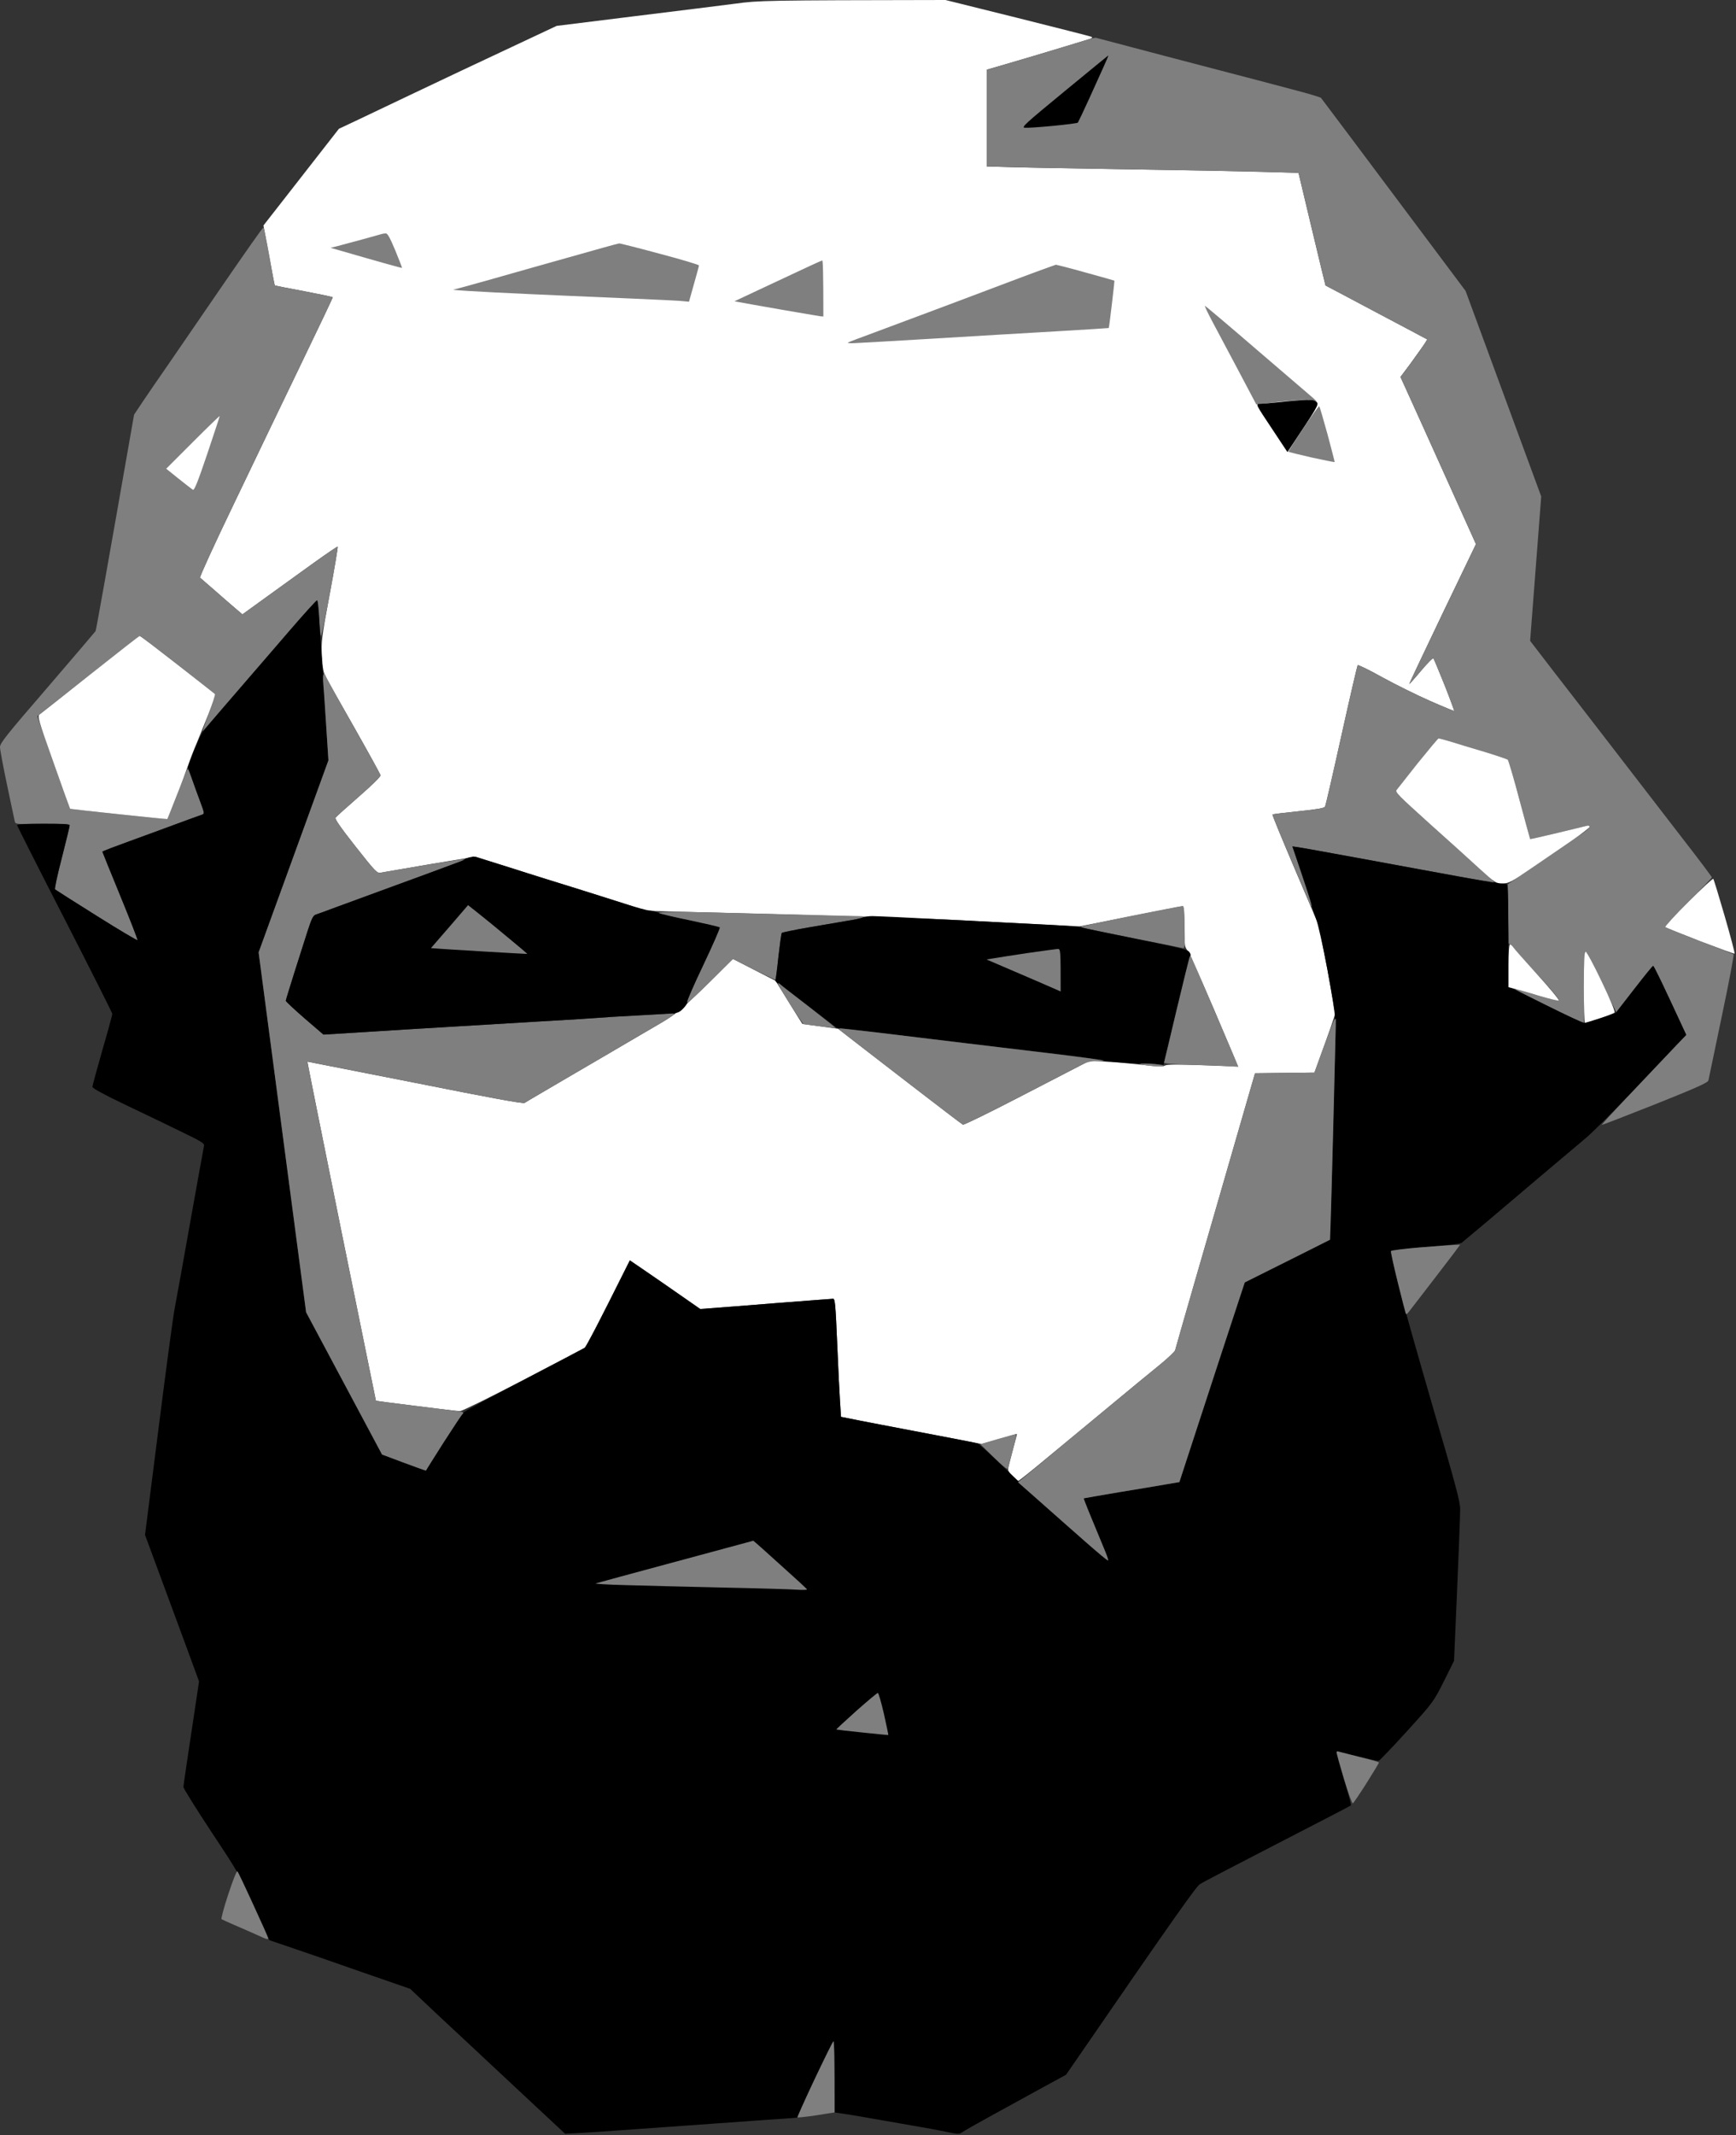 <svg version="1.2" xmlns="http://www.w3.org/2000/svg" viewBox="0 0 1221 1501" width="1221" height="1501">
	<rect x="0" y="0" width="1221" height="1501" fill="#333333" stroke="none"/>
	<title>marxy-svg</title>
	<style>
		.s0 { fill: #ffffff } 
		.s1 { fill: #7f7f7f } 
		.s2 { fill: #000000 } 
	</style>
	<g id="Background">
		<path id="Path 0" class="s0" d="m665 0l50.3 12.5c27.6 6.9 51.1 12.9 52.2 13.3 1.6 0.7 0.4 1.3-5.5 3-4.1 1.3-19.6 5.9-34.5 10.4-14.9 4.4-28.5 8.4-33.5 9.8v68l17.3 0.5c9.4 0.3 48.9 1 87.7 1.6 38.8 0.6 80.4 1.4 114.3 2.4l9.4 39.5c5.2 21.7 9.5 39.6 9.6 39.7 0.1 0 16.2 8.5 35.7 18.9 19.5 10.3 35.6 18.8 35.8 19 0.1 0.2-2.6 4.3-6.1 9.1-3.4 4.9-7.7 10.7-12.7 17.3l3.3 7.2c1.9 4 13.8 30.5 49.8 110.3l-23.6 49c-12.9 27-23.4 49.1-23.3 49.3 0.2 0.1 3.9-4 8.3-9.3 4.4-5.2 8.3-9.2 8.7-8.7 0.3 0.4 3.8 8.8 7.8 18.7 3.9 9.9 6.9 18.1 6.8 18.3-0.2 0.1-8-3.1-17.3-7.2-9.3-4.1-24.4-11.6-33.5-16.6-9.1-5.1-16.8-8.8-17.1-8.4-0.3 0.5-5.5 22.7-11.4 49.4-5.9 26.7-11.1 49.2-11.5 50-0.6 1.1-5.1 1.9-18.6 3.3-9.9 1-18.1 2-18.4 2.3-0.3 0.2 6.8 17.4 15.6 38.1 8.9 20.8 16.5 38.7 16.9 39.8 0.3 1.1 3.1 15 6.1 31 2.9 16 5.4 29.9 5.4 31 0 1.1-3.3 10.9-14.5 41.5l-41.8 0.5-14.9 51.5c-8.2 28.3-20.7 71.8-27.9 96.5-7.1 24.8-13.2 45.8-13.4 46.8-0.3 0.9-5.3 5.7-11.2 10.5-6 4.8-21.2 17.3-33.8 27.8-12.6 10.5-32.3 26.7-43.8 36.2-11.4 9.5-21 17.2-21.5 17.2-0.4 0-2.2-1.5-4-3.3-1.8-1.7-3.2-3.9-3.2-4.7 0-0.8 1.5-6.8 3.2-13.2 1.8-6.5 3.2-11.8 3-11.8-0.1 0-5.7 1.6-24.7 7.1l-26.5-5.1c-14.6-2.8-34.6-6.6-44.5-8.5-9.9-1.9-20.3-3.9-28-5.5l-0.7-10.8c-0.4-5.9-1.3-24.5-2-41.4-1.1-26.2-1.5-30.8-2.8-30.8-0.8 0-18.6 1.4-39.5 3-20.9 1.7-41.6 3.3-54 4.2l-13.5-9.4c-7.4-5.2-18.6-12.9-36-24.8l-15.1 30.3c-8.3 16.6-15.9 30.7-16.8 31.2-0.9 0.5-20.4 10.8-43.4 22.8-22.9 11.9-42.8 21.7-44.2 21.7-1.4 0-15.2-1.6-30.8-3.6-15.5-1.9-28.2-3.6-28.3-3.7 0-0.1-11-53.7-24.3-119.2-13.3-65.5-24-119.1-23.9-119.2 0.2 0 34.3 6.7 75.8 14.9 54.1 10.8 75.9 14.8 77 14.1 0.8-0.6 16.4-9.7 34.5-20.3 18.1-10.6 35.5-20.7 38.5-22.5 3-1.8 12.3-7.2 20.5-12 14.7-8.6 15.3-9.1 53-46.4l30 15.4 9.3 15c5.1 8.3 9.4 15.1 9.5 15.2 0.1 0.1 5.8 0.9 25.2 3.5l8.5 6.6c4.7 3.6 24.1 18.7 43.3 33.4 19.1 14.7 35.3 27.1 36 27.4 0.6 0.3 18.1-8.2 38.7-18.9 20.6-10.7 40.4-20.9 50.5-26.1l12 0.8c6.6 0.3 18.1 1.4 25.5 2.2 10.1 1.2 14 1.3 15.5 0.4 1.5-0.8 8.7-0.8 26.5-0.2 13.5 0.6 24.6 0.9 24.7 0.8 0.1 0-7.5-17.9-16.7-39.6-9.3-21.7-17.8-40.6-18.9-42-1.9-2.3-2.1-3.9-2.1-16.7 0-8.9-0.4-14.3-1-14.3-0.5 0-17.1 3.2-72.5 14.2l-23.5-1.1c-12.9-0.7-40.1-2.1-60.5-3.2-20.4-1.1-78.4-3-221-6.6l-15.5-5.1c-8.5-2.7-22-7-30-9.5-8-2.5-24.9-7.8-37.5-11.7-12.6-4-26.1-8.2-37-11.8l-32 5.3c-17.6 3-33.2 5.7-34.8 6-2.5 0.5-3.7-0.8-17.7-18.5-10.7-13.6-14.7-19.4-14-20.2 0.5-0.7 7.9-7.4 16.4-14.8 9.2-8 15.4-14.1 15.2-15-0.1-0.8-8.3-15.7-18.1-33-9.9-17.3-18.9-33.4-20.2-35.7-1.8-3.4-2.4-6.5-2.9-15-0.5-10.2-0.3-12.5 5.5-43.8 3.4-18.1 5.9-33.1 5.6-33.2-0.3-0.2-7.6 4.8-16.3 11-8.6 6.2-18.8 13.5-22.6 16.3-3.8 2.7-11.7 8.4-28.1 20.3l-5.5-4.7c-3-2.6-9.6-8.2-14.5-12.6-4.9-4.3-9.4-8.2-9.8-8.5-0.5-0.3 10-23.3 23.4-51.1 13.3-27.8 34.5-71.9 47.1-98 12.6-26.1 22.9-47.7 22.8-48 0-0.3-9.1-2.2-20.2-4.3-11.2-2.1-20.4-3.9-20.5-4-0.2-0.1-2-9.6-8-42.2l12.9-16.5c7.1-9.1 19.1-24.4 40.2-51.5l11.1-5.2c6-2.9 23.8-11.3 39.5-18.8 15.7-7.5 45.1-21.4 102.5-48.3l54-6.7c29.7-3.6 61.9-7.7 71.5-8.9 16.8-2.3 20.3-2.4 148-2.6z"/>
		<path id="Path 1" class="s1" d="m771 26.6c0.8 0.2 10.7 2.8 22 5.8 11.3 3 37.8 10 59 15.5 21.2 5.5 47 12.3 57.5 15.1 10.5 2.7 19.3 5.4 19.6 5.8 0.4 0.4 23.4 31.1 101.7 135.7l19.7 53.5c10.8 29.4 22.8 61.9 33.5 91l-7.8 101.5 7.7 10c4.2 5.5 11.5 15 16.2 21 4.7 6 12.5 16.2 17.4 22.5 4.9 6.3 17.2 22.3 27.4 35.5 10.2 13.2 27.6 35.8 38.8 50.3 11.2 14.4 20.3 26.5 20.3 27 0 0.4-7.5 8.2-16.8 17.4-10.5 10.6-16.3 17.1-15.7 17.7 0.5 0.5 11.3 4.8 24 9.6 12.7 4.8 23.3 9 23.8 9.4 0.4 0.3-3.3 20-8.3 43.6-4.9 23.7-9.2 43.9-9.4 45-0.4 1.6-8 5-37.5 16.8-20.4 8.1-37.3 14.6-37.5 14.5-0.2-0.2 7.5-8.6 17.1-18.8 9.6-10.2 23.1-24.3 42.3-44.5l-11.3-24.3c-6.1-13.3-11.5-24.2-11.9-24.2-0.5 0-6.5 7.3-26 32.5l-10.6-21.3c-5.9-11.7-11-21.2-11.4-21.2-0.5 0-0.8 11.3-0.8 50l-2.2-0.7c-1.3-0.3-12.1-5.5-24-11.5-12-5.9-21.8-11-21.8-11.3 0-0.3 0.8-0.2 1.8 0.1 0.9 0.3 7.5 2.4 14.7 4.5 8.3 2.5 13.3 3.5 13.8 2.9 0.4-0.6-4.7-6.8-11.5-14.2-6.7-7.3-14.8-16.1-23.8-25.8l-0.5-41.4 13.5-9.1c7.4-5.1 18.2-12.5 24-16.5 5.8-3.9 12.6-8.6 15.2-10.3 2.6-1.8 4.8-3.8 4.8-4.4 0-0.8-0.8-1.1-1.7-0.8-1 0.2-10.3 2.5-20.8 5-10.5 2.5-19.1 4.5-19.3 4.3-0.1-0.2-3.5-12.5-7.5-27.5-3.9-14.9-7.7-27.6-8.2-28.1-0.5-0.6-8-3.1-16.5-5.7-8.5-2.5-19.1-5.7-23.5-7.1-4.4-1.3-8.2-2.4-8.5-2.5-0.3 0-6.8 7.8-14.4 17.3-7.7 9.5-14.5 18.1-15.3 19.1-1.2 1.5 1.6 4.3 27.4 27.5 15.8 14.1 31.5 28.2 34.9 31.2 3.4 3 6.2 5.8 6.3 6.3 0.1 0.4-0.7 0.5-1.6 0.2-1-0.3-11.7-2.3-23.8-4.5-12.1-2.1-41.3-7.5-65-11.8-23.7-4.4-44.9-8.3-51.5-9.2l7 20.8c3.8 11.4 6.8 20.9 6.5 21.2-0.2 0.3-1-1.1-1.8-3-0.8-1.9-7-16.4-13.8-32.3-6.8-15.8-12.2-28.9-11.9-29.1 0.3-0.3 8.5-1.3 18.4-2.3 13.5-1.4 18-2.2 18.6-3.3 0.4-0.8 5.6-23.3 11.5-50 5.9-26.7 11.1-48.9 11.4-49.3 0.3-0.5 8 3.2 17.1 8.3 9.1 5 24.2 12.5 33.5 16.6 9.3 4.1 17.1 7.3 17.3 7.2 0.1-0.2-2.9-8.4-6.8-18.3-4-9.9-7.5-18.3-7.8-18.7-0.4-0.5-4.3 3.5-8.7 8.7-4.4 5.3-8.1 9.4-8.3 9.3-0.1-0.2 10.4-22.3 46.9-98.3l-23.2-51.5c-12.8-28.3-24.7-54.8-29.9-66l3.3-4.2c1.7-2.4 6-8.2 9.5-13 3.4-4.9 6.1-9 6-9.2-0.2-0.1-16.3-8.7-35.8-19-19.5-10.3-35.6-18.8-35.7-18.9-0.1-0.1-4.4-18-19-79.2l-21.9-0.7c-12-0.3-53.6-1.1-92.4-1.7-38.8-0.6-78.3-1.3-105-2.1v-68l3.3-0.9c1.7-0.5 15.3-4.5 30.2-8.9 14.9-4.5 30.4-9.2 34.5-10.5 4.1-1.4 8.2-2.3 9-2.1z"/>
		<path id="Path 2" class="s2" d="m779.5 39c0.2 0-1.2 3.3-3 7.3-1.8 3.9-6.5 14.4-10.5 23.2-4 8.8-7.6 16.3-7.9 16.7-0.3 0.4-8.2 1.4-17.6 2.3-9.4 0.9-18.3 1.5-19.8 1.3-2.5-0.3 0.7-3.1 27.9-25.5 16.9-13.9 30.8-25.3 30.9-25.3z"/>
		<path id="Path 3" class="s1" d="m185.2 160c0.4 0 2.3 9.1 4.3 20.3 1.9 11.1 3.6 20.3 3.8 20.4 0.1 0.1 9.3 1.9 20.5 4 11.1 2.1 20.2 4 20.2 4.3 0.1 0.3-10.2 21.9-22.8 48-12.6 26.1-33.8 70.2-47.1 98-13.4 27.8-23.9 50.8-23.4 51.1 0.4 0.3 4.9 4.2 9.8 8.5 5 4.4 11.5 10 20 17.3l10.6-7.7c5.8-4.2 13.7-9.9 17.5-12.6 3.8-2.8 14-10.1 22.7-16.3 8.6-6.2 15.9-11.2 16.2-11.1 0.3 0.2-2.1 14.4-5.2 31.6-3.2 17.1-6.1 31.2-6.5 31.2-0.5 0-1-5.6-1.3-12.5-0.3-7.3-0.9-12.5-1.5-12.5-0.5 0-9.2 9.6-19.2 21.2-10.1 11.7-22.8 26.4-28.3 32.8-5.5 6.4-14.3 16.5-19.5 22.5-5.2 6.1-10.3 12.1-11.2 13.5-1 1.4-1.9 2.3-2.2 2-0.2-0.3 1.8-6.1 4.5-13 2.6-6.9 4.5-12.8 4.1-13.1-0.4-0.4-12.3-9.7-26.4-20.8-14.2-11-26-20.1-26.3-20.1-0.3 0-16.6 12.7-36.2 28.1-19.7 15.5-35.9 28.2-36 28.3-0.1 0.1 4.9 14.7 11.3 32.6 6.3 17.9 11.6 32.6 11.7 32.6 0.1 0.1 15.5 1.8 34.2 3.8 18.7 2 34.1 3.5 34.2 3.4 0.1-0.2 3-7.3 6.3-15.8 3.4-8.5 6.6-16.6 7.1-18 1-2.3 1.3-1.9 3.9 5.5 1.5 4.4 4.2 11.7 5.9 16.3 2.8 7.5 3 8.2 1.4 8.8-1 0.3-14.4 5.2-29.8 10.9-15.4 5.6-30.8 11.3-34.3 12.6-3.4 1.3-6.3 2.5-6.2 2.6 0 0.2 5.6 14 12.5 30.8 6.9 16.8 12.4 30.9 12.3 31.4-0.2 0.4-13.1-7.2-28.8-17.1-15.7-9.8-28.8-18.2-29.3-18.6-0.4-0.4 1.7-10.4 4.8-22.2 3-11.8 5.5-22.1 5.5-22.8 0-0.9-4.3-1.1-19-0.9-18.4 0.2-19.1 0.1-19.6-1.8-0.2-1.1-2.7-12.6-5.4-25.5-2.7-12.9-5-25-5-26.8 0-2.8 4.3-8.2 33.3-41.8 18.2-21.2 33.5-39.1 33.9-39.7 0.4-0.7 6.6-35.2 27.1-152.2l6-9c3.3-4.9 11.5-16.9 18.2-26.5 6.6-9.6 24.2-35.2 39-56.8 14.8-21.5 27.2-39.2 27.7-39.2z"/>
		<path id="Path 4" class="s1" d="m271.3 164.1c1.3-0.1 2.9 2.9 6.7 11.9 2.7 6.6 4.9 12.2 4.7 12.3-0.1 0.2-11.5-2.9-50.2-14.1l4.5-1.1c2.5-0.7 10.4-2.8 17.5-4.7 7.1-2 13.4-3.7 14-3.9 0.6-0.2 1.8-0.4 2.7-0.4zm164.3 7c0.5 0 13.4 3.2 28.5 7.3 15.1 4 27.5 7.7 27.5 8.2 0 0.5-1.6 6.4-7 25.5l-6.5-0.6c-3.6-0.3-38.5-1.9-77.5-3.5-39-1.7-73.5-3.3-82-4.3l6.5-1.7c3.6-0.9 25.2-7 48-13.5 22.8-6.4 46-13 51.5-14.5 5.5-1.6 10.5-2.8 11-2.9zm142.7 12c0.5-0.1 0.8 8.8 0.8 39.4l-2.3-0.2c-1.2-0.2-13.9-2.3-28.2-4.8-14.3-2.5-27.4-4.8-32-5.7l4-1.9c2.2-1 15.9-7.5 30.5-14.3 14.6-6.9 26.8-12.5 27.2-12.5zm164.3 3c0.5 0 10 2.4 21 5.5 11 3 20.1 5.6 20.2 5.7 0.1 0.1-0.7 7.6-1.8 16.7-1.1 9.1-2 16.6-2.2 16.6-0.1 0.1-16.6 1.1-36.7 2.3-20.1 1.2-58.8 3.4-86 5.1-27.2 1.6-52.3 3.1-55.7 3.2-3.4 0.2-5.6 0-5-0.4 0.7-0.4 9.1-3.6 18.7-7.1 9.6-3.6 26.5-9.9 37.5-14 11-4.1 35.5-13.3 54.5-20.5 19-7.2 35-13 35.5-13.1zm104.9 28.9c0.3 0 16.7 13.8 36.4 30.8 19.7 16.9 37.7 32.3 39.9 34.2 2.1 1.9 3.2 3 2.4 2.3-0.9-0.6-3.4-1.2-5.6-1.3-2.2 0-6.7 0.2-10 0.5-3.3 0.3-8.3 0.8-11 1-2.8 0.3-7.5 0.8-16 1.8l-12.9-24.4c-7.1-13.4-15.4-29-18.4-34.6-3-5.7-5.2-10.3-4.8-10.3z"/>
		<path id="Path 5" class="s2" d="m919 281.1c4.2-0.1 5.9 0.3 7.1 1.6 1.6 1.7 1 2.8-20.6 35.1l-11.2-16.9c-11-16.5-11.2-16.9-8.5-17 1.5 0 8.3-0.6 15.2-1.3 6.9-0.8 15-1.4 18-1.5z"/>
		<path id="Path 6" class="s1" d="m927.9 285.6c0.3 0.3 2.9 9.2 5.8 19.7 2.8 10.6 5.1 19.3 5 19.5-0.1 0.2-7.4-1.3-16.2-3.2-8.8-2-16.1-3.8-16.3-4.1-0.1-0.3 4.6-7.7 10.5-16.5 5.8-8.8 10.9-15.7 11.2-15.4z"/>
		<path id="Path 7" class="s0" d="m154.5 292.5c0.1 0.2-3.9 12.1-8.7 26.5-6.7 19.8-9.1 25.8-10.1 25.3-0.8-0.5-5.3-3.9-18.8-14.8l18.7-18.7c10.3-10.3 18.8-18.5 18.9-18.3z"/>
		<path id="Path 8" class="s2" d="m223 422c0.4 0 1.3 8.7 1.9 19.3 0.7 10.5 1.4 21.9 1.7 25.2 0.3 3.3 0.5 6.7 0.6 7.5 0 0.8 0.9 14.8 3.8 60.5l-49.1 135 33.4 253 53.4 100 15.4 5.8c8.5 3.2 15.4 5.6 15.5 5.5 0-0.2 5.6-9.1 12.4-19.8 6.9-10.7 12.8-19.6 13.2-19.8 0.4-0.1 0.6-0.5 0.4-0.9-0.3-0.5 18.6-10.7 41.9-22.8 23.3-12.1 43-22.5 43.8-23 0.8-0.5 8.2-14.6 31.7-61.5l11.3 7.7c6.1 4.2 17.3 11.9 38.2 26.5l8-0.6c4.4-0.3 25.1-1.9 46-3.6 20.9-1.6 38.7-3 39.5-3 1.3 0 1.7 4.6 2.8 30.8 0.7 16.9 1.6 35.5 2.7 52.2l5 1c2.8 0.6 13.1 2.6 23 4.5 9.9 1.9 28.8 5.5 42 8 13.2 2.5 24.9 4.8 26 5.2 1.1 0.3 9.9 8.3 19.5 17.7 9.6 9.4 28.7 27.1 42.4 39.1 13.7 12.1 26 22.8 27.3 23.7 1.3 1 2.5 1.7 2.7 1.5 0.2-0.1-3.6-9.9-8.5-21.7-4.9-11.8-8.8-21.6-8.7-21.7 0.2-0.1 11.3-2 24.8-4.3 13.5-2.2 28.5-4.7 42.5-7.1l18-55.1c9.9-30.3 20.3-61.9 28-85.3l29.2-14.5c16.1-8 29.6-15 30.1-15.5 0.6-0.6 1.7-30.4 2.6-70.5 0.9-38.2 1.8-73 2.1-77.3 0.3-4.2 0.2-7.5-0.2-7.3-0.5 0.2-0.6-0.8-0.5-2.3 0.2-1.4-2.1-15.9-5.1-32.1-3.3-17.4-6.6-32.4-8.2-36.5-1.5-3.9-2.8-8.1-3-9.5-0.2-1.4-3.3-11.2-13.5-41l4.3 0.6c2.3 0.3 23.5 4.2 47.2 8.5 23.7 4.4 52.9 9.8 65 12 12.1 2.2 24.5 4.2 27.5 4.5 3 0.3 6.1 0.7 6.8 1 0.9 0.3 1.2 8.5 1.2 71.9l25.8 12.8c14.1 7 26.4 12.7 27.2 12.7 0.8 0 6.2-1.6 22.5-7l12.8-16.5c7-9.1 13-16.5 13.4-16.5 0.5 0 5.9 10.9 23.3 48.5l-6.3 6.5c-3.4 3.6-17.3 18.2-30.8 32.5-13.5 14.3-28.6 29.4-33.5 33.5-4.9 4.1-19.2 16.2-31.9 26.9-12.7 10.7-30 25.4-38.5 32.6-8.5 7.1-16.2 13.5-17 14.2-0.9 0.7-11.4 1.9-25.4 3-13.2 1-24.1 2.3-24.3 2.8-0.2 0.5 2.1 10.9 5.1 23 3 12.1 14.1 51.2 24.5 87 15.9 54.2 19.1 66.1 19.1 71.5 0 3.6-0.9 29-4.3 106.5l-7.2 14.5c-7.3 14.4-7.4 14.6-25.9 35-10.3 11.3-19.2 20.6-19.9 20.8-0.6 0.2-7.5-1.3-15.2-3.2-7.7-1.9-14.2-3.3-14.5-3-0.3 0.2 2 8.6 5.1 18.7 3.1 10 5.4 18.5 5 18.9-0.3 0.3-23.6 12.4-51.6 26.8-28 14.4-52.6 27.2-54.5 28.5-2.6 1.6-15.7 19.9-94.2 134l-15.6 8.5c-8.5 4.7-24.8 13.6-36.1 19.8-11.3 6.2-21 11.7-21.6 12.3-0.5 0.5-1.8 0.9-3 0.9-1.1 0-4.9-0.7-8.5-1.5-3.6-0.8-14.4-2.8-24-4.4-9.6-1.7-23.8-4.2-31.5-5.5-7.7-1.4-15.9-2.7-22.5-3.6v-25c0-13.8-0.3-25-0.8-25-0.4 0-6.3 12.1-25.7 53.7l-9.5 0.7c-5.2 0.3-15.6 1.1-23 1.6-7.4 0.5-20 1.4-28 2-8 0.6-30.7 2.2-50.5 3.6-19.8 1.5-39.6 2.8-52 3.4l-20.5-19.1c-11.3-10.6-33.1-30.9-48.5-45.3-15.4-14.3-30.7-28.6-40-37.5l-33.5-11.6c-18.4-6.5-40.7-14.2-65.5-22.6l-10.5-23.2c-10-22-11.5-24.6-30.3-52.9-10.8-16.4-19.7-30.6-19.7-31.6 0-0.9 2.5-18 11-74.2l-9.1-24.8c-5-13.6-13.6-36.7-28.9-78.2l9.5-74.8c5.2-41.1 10.3-79.4 11.5-85.2 1.1-5.8 6.1-33.2 11-61 5-27.8 9.2-51.4 9.5-52.5 0.4-1.7-1.8-3.1-16.3-10.1-9.2-4.5-26.9-13-39.5-19-14.9-7.1-22.7-11.4-22.7-12.4 0-0.8 3.2-12.4 7-25.8 3.9-13.3 7-24.8 7-25.5 0-0.6-15.1-30.6-33.5-66.5-18.4-35.8-33.5-65.7-33.5-66.2 0-0.6 6.8-1 18.5-1 14.1 0 18.5 0.3 18.5 1.2 0 0.7-2.5 11-5.5 22.8-3.1 11.8-5.2 21.8-4.8 22.2 0.5 0.4 13.6 8.8 29.3 18.6 15.7 9.9 28.6 17.5 28.7 17.1 0.2-0.5-5.3-14.6-12.2-31.4-6.9-16.8-12.5-30.6-12.5-30.8-0.1-0.1 2.8-1.3 6.2-2.6 3.5-1.3 18.9-7 34.3-12.6 15.4-5.7 28.8-10.6 29.8-10.9 1.6-0.6 1.4-1.3-1.4-8.9-1.7-4.5-4.4-11.9-8.9-24.7l4.6-11.8c2.6-6.4 5.7-12.8 7-14.2 1.2-1.4 6.6-7.6 12.1-14 5.4-6.2 14.3-16.6 19.8-23 5.5-6.4 18.3-21.1 28.3-32.8 10.1-11.7 18.7-21.2 19.2-21.2z"/>
		<path id="Path 9" class="s0" d="m98.3 447.1c0.4-0.1 12.3 9 26.4 20 14.2 11.1 26.1 20.4 26.5 20.8 0.4 0.3-1.7 6.7-4.6 14.1-3 7.4-6.8 16.9-8.5 21-1.8 4.1-4.3 10.6-5.6 14.5-1.3 3.8-5.1 14-8.5 22.5-3.3 8.5-6.2 15.6-6.3 15.8-0.1 0.1-15.5-1.4-34.2-3.4-18.7-2-34.1-3.7-34.2-3.8-0.1 0-5.4-14.7-11.7-32.6-10.6-29.8-11.4-32.6-9.8-33.7 0.9-0.7 17-13.3 35.7-28.2 18.7-14.8 34.3-27 34.7-27z"/>
		<path id="Path 10" class="s1" d="m227.9 474c0.6 0 1.1 0.5 1.1 1 0 0.5 8.6 16.2 19.2 34.8 10.5 18.5 19.3 34.4 19.5 35.2 0.1 0.9-6.1 7-15.3 15-8.5 7.4-15.9 14.1-16.4 14.8-0.7 0.8 3.3 6.6 14 20.2 14 17.8 15.2 19 17.8 18.5 1.5-0.4 15.4-2.7 30.9-5.3 15.6-2.6 28.3-4.5 28.3-4.2 0 0.3-1.4 1-3.2 1.6-1.8 0.7-11.4 4.2-21.3 7.9-9.9 3.6-25.9 9.5-35.5 13-9.6 3.5-23.1 8.5-30 11-6.9 2.6-13.5 5-14.8 5.4-1.8 0.5-2.9 2.5-5.7 11.1-1.8 5.8-6.1 19-9.4 29.5-3.3 10.5-6.1 19.5-6.1 20 0 0.5 5.9 6.1 26.5 23.8l35.5-2.2c19.5-1.2 46.1-2.9 59-3.6 12.9-0.8 39.3-2.4 58.5-3.5 19.3-1.1 37.5-2.2 40.5-2.5 3-0.3 14.5-1 25.5-1.5 11-0.6 21.7-1.3 23.8-1.5 2.1-0.3 3.7-0.1 3.7 0.5 0 0.5-6.4 4.7-14.2 9.1-7.9 4.5-16.3 9.4-18.8 10.9-2.5 1.6-19.3 11.5-37.5 22-18.1 10.6-33.7 19.7-34.5 20.3-1.1 0.7-22.9-3.3-77-14.1-41.5-8.2-75.6-15-75.8-14.9-0.1 0.1 10.6 53.7 23.9 119.2 13.4 65.5 24.3 119.1 24.3 119.2 0.1 0.1 13.4 1.8 29.6 3.8 16.2 2 30.2 3.8 31 4.1 0.9 0.3 1.1 0.8 0.5 1.2-0.6 0.4-6.6 9.5-13.5 20.2-6.8 10.7-12.4 19.6-12.4 19.8-0.1 0.1-7-2.3-30.9-11.3l-53.4-100-33.4-253 49.1-135-1.5-23c-0.8-12.6-1.7-26.3-2.1-30.3-0.4-4.9-0.2-7.2 0.5-7.2z"/>
		<path id="Path 11" class="s0" d="m1011.9 519c0.3 0 4.2 1.1 8.6 2.4 4.4 1.4 15 4.6 23.5 7.1 8.5 2.6 15.9 5.1 16.5 5.6 0.5 0.6 4.3 13.3 8.2 28.2 4 15 7.4 27.3 7.5 27.5 0.2 0.2 8.8-1.8 19.3-4.3 10.4-2.5 19.8-4.8 20.7-5 1-0.3 1.8 0 1.8 0.8-0.1 0.6-5.6 4.9-12.3 9.5-6.7 4.6-19.4 13.3-28.2 19.3-14.9 10.2-16.3 10.9-20.8 10.9-4.5 0-5-0.3-15.5-9.8-5.9-5.4-21.8-19.8-35.5-32-22.2-20-24.6-22.4-23.4-23.9 0.8-1 7.6-9.6 15.1-19.1 7.6-9.4 14.1-17.2 14.5-17.2z"/>
		<path id="Path 12" class="s2" d="m333 602.1c0.3 0 6.4 1.8 13.5 4 7.1 2.2 17.7 5.5 23.5 7.4 5.8 1.9 20.2 6.4 32 10 11.8 3.7 28.4 8.9 36.8 11.6 8.3 2.7 16.3 4.9 17.7 4.9 1.4 0 4 0.6 5.8 1.4 1.7 0.8 12.2 3.3 23.2 5.6 11 2.3 20.4 4.5 20.8 4.9 0.4 0.3-4.7 12.1-11.3 26.1-6.6 14-11.8 26-11.6 26.5 0.3 0.5-1 2.5-2.7 4.3-2.7 2.8-4 3.4-8.7 3.7-3 0.2-14.5 0.8-25.5 1.4-11 0.6-22.5 1.3-25.5 1.6-3 0.3-21.2 1.4-40.5 2.5-19.2 1.1-45.6 2.7-58.5 3.5-12.9 0.7-39.5 2.4-94.5 5.8l-13.3-11.4c-7.3-6.3-13.2-11.9-13.2-12.4 0-0.5 2.8-9.5 6.1-20 3.3-10.5 7.6-23.7 9.4-29.5 2.8-8.6 3.9-10.6 5.7-11.1 1.3-0.4 7.9-2.8 14.8-5.4 6.9-2.5 20.4-7.5 30-11 9.6-3.5 25.6-9.4 35.5-13 9.9-3.7 19.4-7.2 21-7.8 1.6-0.6 3.3-1.4 3.6-1.8 0.4-0.4 1.8-0.9 3-1.2 1.3-0.2 2.6-0.5 2.9-0.6z"/>
		<path id="Path 13" class="s0" d="m1205 617.8c0.4 0.4 4 12.3 8.1 26.4 4.1 14.2 7.2 25.9 6.9 26.2-0.3 0.2-11.2-3.8-24.2-8.8-13-5-24-9.4-24.5-9.9-0.4-0.4 6.8-8.4 16.2-17.7 9.3-9.3 17.2-16.6 17.5-16.2z"/>
		<path id="Path 14" class="s1" d="m329.2 636.3l7.7 6.1c4.2 3.3 13.6 11 20.9 17.1 7.3 6 13.2 11 13 11.1-0.2 0-13.8-0.7-30.3-1.7-16.5-1-31.7-1.9-37.4-2.4l13.1-15.1z"/>
		<path id="Path 15" class="s1" d="m830.7 637.1c2.2-0.1 2.3 0.1 2.5 14.9 0.3 14.5 0.2 14.9-1.7 14.4-1.1-0.2-16.6-3.4-34.5-6.9-17.9-3.6-33.6-6.8-35-7.1-1.8-0.5-2.1-0.8-1-1.2 0.8-0.3 16.3-3.6 34.5-7.3 18.1-3.6 34-6.7 35.2-6.8zm-356.2 3.9c6.6 0 37.6 0.7 69 1.5 31.3 0.8 58.8 1.5 61 1.5 2.7 0 3.5 0.3 2.5 0.9-0.8 0.5-5.8 1.6-11 2.4-5.2 0.9-17.6 3-27.5 4.7-9.9 1.7-18.3 3.5-18.6 3.8-0.4 0.4-1.4 7.9-2.4 16.7-0.9 8.8-1.9 16.1-2.1 16.2-0.2 0.2-7-3-29.9-14.6l-15.7 15.7c-8.7 8.7-16.1 15.4-16.5 14.9-0.5-0.4 4.7-12.3 11.5-26.5 6.7-14.1 11.9-26 11.5-26.3-0.5-0.4-10-2.6-21.3-5-11.3-2.3-21-4.6-21.5-5.1-0.6-0.5 4.4-0.8 11-0.8z"/>
		<path id="Path 16" class="s2" d="m613.5 644c2.8 0 26.6 1.1 53 2.5 26.4 1.4 57.7 2.9 69.5 3.5 11.8 0.6 23.1 1.5 25 2 1.9 0.6 19.3 4.2 38.5 8.1 27.5 5.5 35.4 7.4 36.8 8.9 1.2 1.5 1.4 2.5 0.7 3.8-0.5 0.9-4.8 17.9-9.6 37.7-4.8 19.8-8.7 36.5-8.8 37.1 0 0.7-0.3 1.1-0.6 0.9-0.3-0.2-8.4-0.6-18-0.9-9.9-0.4-20.3-1.3-24-2.1-3.6-0.9-23.8-3.6-45-6-21.2-2.5-44.1-5.2-51-6-6.9-0.9-17.7-2.2-24-3-6.3-0.7-24.1-2.9-67.5-7.9l-19-14.6c-10.5-8.1-20.2-15.4-21.7-16.3-1.6-1-2.6-2-2.4-2.5 0.2-0.4 1.2-7.9 2.1-16.7 1-8.8 2-16.3 2.4-16.7 0.3-0.3 8.7-2.1 18.6-3.8 9.9-1.7 22.3-3.8 27.5-4.7 5.2-0.8 10.2-1.9 11-2.4 0.8-0.4 3.8-0.9 6.5-0.9z"/>
		<path id="Path 17" class="s0" d="m1062 664c0.5 0 1.6 0.8 2.3 1.9 0.6 1 8.3 9.6 17 19.2 8.7 9.6 15.5 17.7 15 18.2-0.4 0.4-6.9-1.2-14.3-3.4-7.4-2.3-15.2-4.5-21-5.9v-15c0-9.3 0.4-15 1-15z"/>
		<path id="Path 18" class="s1" d="m743.8 667.1c2.2-0.1 2.2 0 2.2 29.9l-5.2-2.3c-2.9-1.3-14.7-6.4-46.9-20.2l4.8-0.8c2.6-0.5 13.3-2.1 23.8-3.7 10.5-1.5 20-2.8 21.3-2.9z"/>
		<path id="Path 19" class="s0" d="m1115.2 669c0.7 0 5.8 9.4 11.3 21 6.5 13.5 9.7 21.3 9 21.9-0.6 0.5-5.3 2.3-10.5 4-5.2 1.7-9.8 3.1-10.3 3.1-0.4 0-0.7-11.2-0.7-25 0-19.1 0.3-25 1.2-25z"/>
		<path id="Path 20" class="s1" d="m838 673c0.4 0.8 7.5 17 15.5 36 8.2 19 15.4 36 17.5 41l-6.8-0.5c-3.7-0.3-15.5-0.7-26.2-1-11.9-0.3-19.4-0.9-19.3-1.5 0.2-0.6 4.2-17.1 8.8-36.8 4.7-19.6 8.8-36.4 9.1-37.2 0.5-1.3 0.6-1.3 1.4 0z"/>
		<path id="Path 21" class="s1" d="m548.5 691.7c0.5 0.6 9.7 7.7 20.3 15.9 10.6 8.2 19.1 15 19 15.1-0.2 0.1-5-0.5-10.8-1.2-5.8-0.8-11-1.4-11.5-1.4-0.5 0-4.9-6.4-9.8-14.1-4.8-7.7-8.6-14.3-8.5-14.6 0.2-0.4 0.7-0.2 1.3 0.3z"/>
		<path id="Path 22" class="s1" d="m939.5 716.2c0.1 0.2-0.6 31.6-1.6 69.8-1 38.2-1.9 73.1-2.4 85.5l-60 30-5 15.1c-2.8 8.3-13.1 39.9-41 125.3l-9 1.5c-5 0.9-20 3.4-33.5 5.6-13.5 2.3-24.6 4.2-24.8 4.3-0.1 0.1 2.7 7.4 6.4 16.2 3.6 8.8 7.7 18.6 9 21.7 1.3 3.2 2.1 5.8 1.7 5.8-0.5 0-7.6-5.9-15.9-13.2-8.3-7.3-22.3-19.7-47.4-41.8l17.8-14.8c9.7-8.2 29.6-24.7 44.2-36.7 14.6-12 31.3-25.9 37.2-30.7 6-4.8 11-9.6 11.3-10.6 0.2-0.9 6.2-22 13.4-46.7 7.2-24.8 19.7-68.2 42.8-148l41.8-0.5 6.4-17.8c3.6-9.7 6.9-18.3 7.4-19 0.6-0.7 1.1-1.1 1.2-1zm-348 6.8c1.1 0 13.2 1.4 27 3 13.7 1.7 30.4 3.7 37 4.5 6.6 0.8 17.9 2.1 25 3 7.1 0.9 31.5 3.8 54 6.5 22.5 2.7 41.2 5.2 41.5 5.5 0.3 0.3-2 0.5-5 0.5-3.9 0-6.8 0.7-10 2.4-2.5 1.3-22 11.4-43.5 22.5-21.5 11.1-39.6 20-40.3 19.7-0.6-0.3-12.1-9-25.5-19.3-13.3-10.3-32.1-24.7-41.7-32.2-9.6-7.4-18.2-14-19-14.8-1.3-1.2-1.3-1.3 0.5-1.3z"/>
		<path id="Path 23" class="s1" d="m809 747.7c4.7 0.3 9 1 9.5 1.5 0.6 0.6-1.8 0.7-7 0.3-4.4-0.4-8.7-1.1-9.5-1.5-0.8-0.4 2.3-0.5 7-0.3z"/>
		<path id="Path 24" class="s1" d="m1027 875l-1.8 2.4c-0.9 1.4-8.7 11.5-17.2 22.6-8.5 11.1-16.3 21.1-17.2 22.3-1.4 1.8-1.8 1.9-2.2 0.7-0.3-0.8-2.8-10.7-5.6-22-2.8-11.3-4.9-21-4.7-21.5 0.2-0.5 9.3-1.7 20.3-2.6 10.9-0.9 21.8-1.7 28.4-1.9zm-312.5 133.1c0.5 0-0.4 5-2.1 11.2-1.7 6.2-3.3 12-3.5 12.9-0.3 1.3-2.8-0.6-19.4-17l12-3.5c6.6-1.9 12.5-3.5 13-3.6z"/>
		<path id="Path 25" class="s1" d="m529.8 1083.1c0.1-0.1 8.6 7.4 18.8 16.7 10.3 9.2 18.8 17 19 17.5 0.2 0.4-3.1 0.5-7.3 0.2-4.3-0.3-28-1-52.8-1.5-24.7-0.6-55.1-1.3-67.5-1.7-12.4-0.3-21.8-0.9-21-1.2 0.8-0.3 26-7.1 56-15.2 30-8.1 54.6-14.7 54.8-14.8zm87.6 107c0.5-0.1 2.4 6.5 4.3 14.7 1.8 8.1 3.2 14.8 3.1 14.9-0.2 0-8.4-0.7-18.3-1.8-9.9-1-18.1-2-18.3-2.1-0.1-0.2 6.2-6 14-13 7.9-7 14.7-12.7 15.2-12.7z"/>
		<path id="Path 26" class="s1" d="m941.4 1231.3c0.6 0.2 7.3 1.9 14.8 3.8 7.5 1.8 13.7 3.6 13.7 3.9 0 0.3-3.9 6.8-8.7 14.4-4.8 7.6-9.2 14.1-9.7 14.3-0.6 0.1-3.4-7.7-6.3-17.4-2.9-9.8-5.2-18.2-5.1-18.7 0.1-0.4 0.7-0.6 1.3-0.3zm-774.4 84.2c0.5 0.5 5.4 10.9 10.9 23 5.6 12.1 10.4 22.8 10.6 23.8 0.4 1.4-0.9 1.1-7.3-1.9-4.2-1.9-11.5-5.1-16.2-7.1-4.7-2-8.8-3.9-9.2-4.2-0.4-0.3 1.7-8.3 4.8-17.6 3.2-9.7 5.9-16.6 6.4-16zm419.2 119.5c0.5 0 0.8 11.3 0.8 50l-3.3 0.5c-1.7 0.3-7.5 1.2-12.7 2-5.2 0.7-9.7 1.2-10 0.9-0.3-0.2 5.1-12.3 12-26.9 6.9-14.5 12.8-26.5 13.2-26.5z"/>
	</g>
</svg>